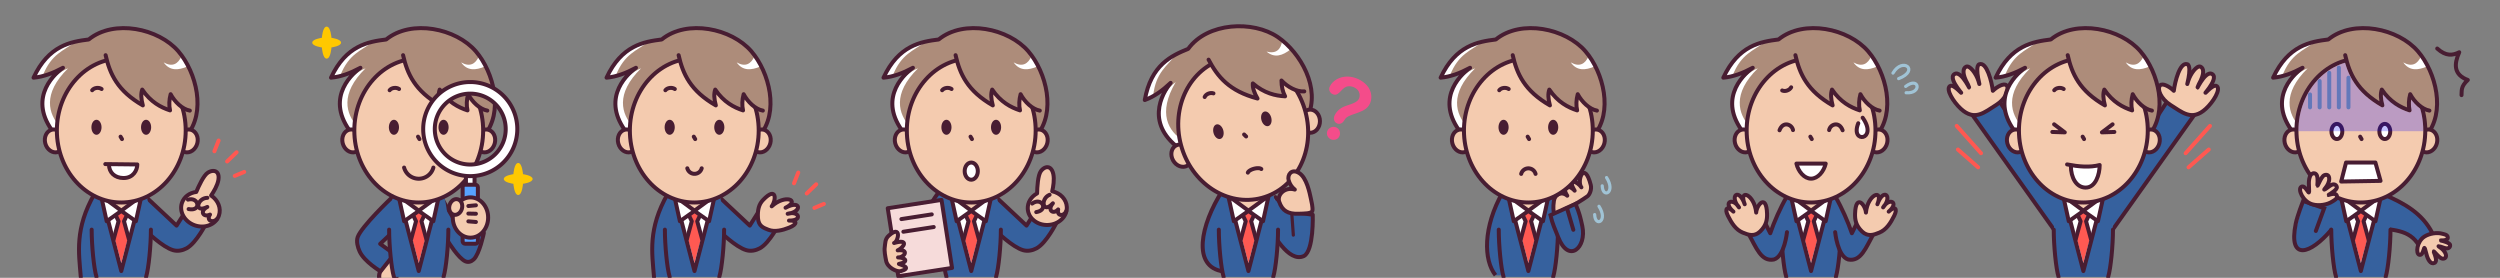 <svg width="1080" height="120" xmlns:xlink="http://www.w3.org/1999/xlink" xmlns="http://www.w3.org/2000/svg"><rect width="100%" height="100%" fill="#808080" stroke="none"/><path d="M862.256 41.47l-11.489 6.356 36.423 51.213 2.351-15.837zm75.488 0l11.489 6.356-36.424 51.213-2.35-15.837z" fill="#36619e"/><path d="M889.541 83.203l-27.285-41.734-11.489 6.356 36.424 51.213m23.268-15.835l27.285-41.733 11.489 6.356-36.424 51.213" fill="none" stroke="#481d32" stroke-linecap="round" stroke-width="1.729"/><use xlink:href="#a" transform="translate(367.185)"/><use xlink:href="#a" transform="translate(247.63)"/><use xlink:href="#b" transform="translate(247.63)"/><g id="b" fill-rule="evenodd"><path d="M40.814 83.744c-8.612 15.093-6.746 25.594-5.915 35.966h6.725c0-11.837 1.036-18.233 1.896-26.895" fill="#36619e"/><path d="M40.814 83.744c-8.612 15.093-6.746 25.515-5.915 35.886" stroke="#481d32" stroke-linecap="round" stroke-width="1.729" fill="none"/></g><ellipse transform="matrix(-.585 .811 .877 .481 0 0)" cx="21.715" cy="206.722" rx="6.081" ry="3.72" fill="#f4cbaf" stroke="#481d32" stroke-width="1.735"/><path d="M176.795 93.53l-12.566 11.82 6.091 4.408-5.905 7.468s-6.993-4.113-9.04-8.59c-.844-1.84-1.519-4.342-.839-6.247 1.62-4.543 14.368-16.674 14.368-16.674m21.536-.761l10.015 17.317 2.034-6.358 6.54 4.724s-1.87 9.121-4.417 11.45c-1.047.957-2.32 1.36-3.584.802-3.014-1.33-7.355-8.401-7.355-8.401" fill="#36619e" stroke="#481d32" stroke-linecap="round" stroke-width="1.729" stroke-linejoin="round"/><use xlink:href="#c" transform="translate(128.502)"/><use xlink:href="#d" transform="translate(128.502)"/><path d="M187.22 72.396a6.548 6.499 0 01-6.325 4.816 6.548 6.499 0 01-6.325-4.817" fill="none" stroke="#481d32" stroke-linecap="round" stroke-linejoin="round" stroke-width="1.729"/><path fill="#fff" d="M205.008 74.23h-3.721v7.444h3.721z" stroke="#481d32" stroke-width="1.729"/><path d="M203.146 35.44a20.325 20.325 0 0120.326 20.325 20.325 20.325 0 01-20.326 20.325 20.325 20.325 0 01-20.324-20.325 20.325 20.325 0 0120.324-20.325zm0 5.009a15.316 15.316 0 00-15.314 15.316 15.316 15.316 0 0015.314 15.316 15.316 15.316 0 0015.316-15.316 15.316 15.316 0 00-15.316-15.316z" fill="#fff" stroke="#481d32" stroke-width="1.729"/><rect x="199.855" y="79.812" width="6.584" height="25.479" rx="1.037" ry="1.037" fill="#57a2ff" stroke="#481d32" stroke-width="1.729" stroke-linejoin="round"/><ellipse cx="-203.238" cy="93.971" rx="7.641" ry="8.705" fill="#f4cbaf" transform="scale(-1 1)" stroke="#481d32" stroke-width="1.729"/><ellipse transform="scale(-1 1) rotate(-14.833)" cx="-213.192" cy="36.039" rx="2.783" ry="3.442" fill="#f4cbaf" stroke="#481d32" stroke-width="1.729"/><path d="M205.594 95.895l-3.266-.272m3.27-3.285l-3.275-.072m3.268-3.576l-3.261.31" fill="none" stroke="#481d32" stroke-width="1.729" stroke-linecap="round"/><path d="M221.786 75.246s.32-4.84 2.074-4.84c1.754 0 2.075 4.84 2.075 4.84s4.148.529 4.148 2.075c0 1.546-4.148 2.074-4.148 2.074s-.32 4.84-2.074 4.84c-1.754 0-2.075-4.84-2.075-4.84s-4.148-.528-4.148-2.074c0-1.546 4.148-2.075 4.148-2.075zM139.044 16.34s.32-4.84 2.074-4.84c1.755 0 2.074 4.84 2.074 4.84s4.15.528 4.15 2.074c0 1.546-4.15 2.075-4.15 2.075s-.319 4.84-2.074 4.84-2.074-4.84-2.074-4.84-4.149-.529-4.149-2.075c0-1.546 4.15-2.074 4.15-2.074z" fill="#ffc800"/><path d="M63.681 85.667l12.594 11.79 4.013-6.357 9.013 4.938s-4.367 8.907-8.705 11.236c-1.782.957-3.858 1.36-5.803.802-4.636-1.33-11.548-8.186-11.548-8.186" fill="#36619e" stroke="#481d32" stroke-linejoin="round" stroke-width="1.729" id="a"/><g id="c"><path d="M41.674 84.424c-1.33 2.992-2.075 11.685-2.075 17.588 0 5.903.953 14.425 2.075 17.588h21.438c1.122-3.163 2.075-11.684 2.075-17.588 0-5.904-.745-14.596-2.075-17.588z" fill="#36619e"/><path d="M43.75 83.906l8.643 33.188 8.643-33.188" fill="#fff"/><path d="M39.6 99.202c0 6.846.952 16.728 2.074 20.397m21.438 0c1.122-3.67 2.075-13.551 2.075-20.398" fill="none" stroke="#481d32" stroke-linecap="round" stroke-width="1.729"/><path d="M49.015 90.986l2.2 4.598-1.65 7.578 2.828 10.39 2.827-10.39-1.65-7.578 2.2-4.598z" fill="#ff5952"/><path d="M55.79 103.732l-2.22-8.148 2.2-4.598h-6.754l2.2 4.598-2.22 8.147" fill="none" stroke="#481d32" stroke-linejoin="round" stroke-width="1.729"/><path d="M43.75 83.906l4.89 18.772 3.753 14.416 8.643-33.188" fill="none" stroke="#481d32" stroke-linejoin="round" stroke-width="1.729"/><path fill="#f4cbaf" stroke="#481d32" stroke-width="1.729" d="M46.603 83.732h11.581v7.434h-11.58z"/><path d="M43.664 84.597l2.42 10.976 6.31-4.442 6.31 4.442 2.42-10.976-8.73 6.419z" fill="#fff" fill-rule="evenodd" stroke="#481d32" stroke-width="1.729" stroke-linejoin="round"/></g><g id="d"><path d="M28.058 62.522h48.157c14.246-9.27 9.61-30.127.856-40.335-8.482-9.89-27.77-14.064-38.746-5.133-7.61.952-17.318 2.496-23.834 16.5 4.278-.373 8.434-1.96 12.712-4.277-5.215 3.752-17.54 16.347.855 33.245z" fill="#ad8c7a"/><path d="M70.715 26.954c3.73 2.144 6.243.688 7.7-2.69 1.223 1.468 2.12 2.935 2.69 4.4-4.165 1.815-7.849 1.996-10.39-1.71zM14.98 33.432l3.545-.855c3.618-9.336 9.32-10.813 13.2-13.934-4.074 1.349-11.448 3.778-16.745 14.79zm11 21.39l-2.689 2.2c-10.637-12.566-1.238-24.824 6.112-27.501-11.25 11.038-8.47 19.748-3.423 25.3z" fill="#fff"/><path d="M80.48 58.809c8.834-10.313 4.317-27.614-3.41-36.622-8.48-9.89-27.769-14.064-38.745-5.133-7.61.952-17.318 2.496-23.834 16.5 4.278-.373 8.434-1.96 12.712-4.277-4.852 3.49-15.858 14.636-2.552 29.78" fill="none" stroke="#481d32" stroke-linecap="round" stroke-linejoin="round" stroke-width="1.729"/><ellipse transform="rotate(-14.855)" cx="7.225" cy="64.899" rx="4.198" ry="5.002" fill="#f4cbaf" stroke="#481d32" stroke-width="1.729"/><ellipse transform="scale(-1 1) rotate(-14.855)" cx="-94.059" cy="38.035" rx="4.198" ry="5.002" fill="#f4cbaf" stroke="#481d32" stroke-width="1.729"/><ellipse cx="52.394" cy="56.369" rx="27.829" ry="31.114" fill="#f4cbaf" stroke-width="1.307"/><ellipse cx="52.394" cy="56.369" rx="27.829" ry="31.114" fill="none" stroke="#481d32" stroke-width="1.729"/><path d="M45.627 23.839c1.82 8.106 5.117 15.415 16.075 21.693-.74-2.711-.9-5.037-.259-6.827 3.65 5.41 8.08 7.7 12.013 8.988-.507-2.215-.385-4.555.26-7 1.72 3.29 5.083 6.527 8.297 7.087-2.772-6.218-3.654-11.1-10.608-17.968-9.275-9.16-17.108-6.96-25.778-5.973z" fill="#ad8c7a"/><path d="M45.627 23.839c1.82 8.106 5.117 15.415 16.075 21.693-.74-2.711-.9-5.037-.259-6.827 3.65 5.41 8.08 7.7 12.013 8.988-.507-2.215-.385-4.555.26-7 1.72 3.29 5.083 6.527 8.297 7.087" fill="none" stroke="#481d32" stroke-linecap="round" stroke-linejoin="round" stroke-width="1.729"/></g><path d="M52.085 59.037l.617 1.05" fill="none" stroke="#481d32" stroke-linecap="round" stroke-width="1.729" id="f"/><g id="h" stroke-width="1.729" stroke="#481d32" stroke-linecap="round" stroke-linejoin="round"><path d="M94.352 77.704c-.392 2.377-1.988 5.053-3.155 6.762 3.064 2.048 4.438 5.56 3.381 8.643-1.328 3.862-5.98 5.764-10.39 4.248-4.411-1.516-6.911-5.877-5.583-9.74.872-2.53 3.235-4.324 6.18-4.694 1.002-2.408 3.19-7.23 5.06-8.367.787-.48 1.584-.727 2.29-.726 1.549.005 2.654 1.223 2.217 3.874z" fill="#f4cbaf"/><path d="M81.202 86.242c4.791-1.333 5.891 5.237.278 4.074m8.1-4.856c-4.476.07-5.91 6.873-.019 3.94-3.53 1.889-1.646 4.716 1.16 3.297-1.717 2.464 1.06 3.887 3.006 1.948" fill="none"/></g><g id="e" fill="#481d32" stroke-width="1.307"><ellipse cx="41.677" cy="54.986" rx="2.19" ry="3.247"/><ellipse cx="63.11" cy="54.986" rx="2.19" ry="3.247"/></g><path d="M39.818 38.987c.785-1.08 2.864-1.38 4.074-.53" fill="none" stroke="#481d32" stroke-linecap="round" stroke-width="1.729" id="g"/><path d="M45.49 70.886l13.82.159c0 2.449-1.719 5.884-5.98 5.863-3.82-.02-6.234-2.5-6.234-5.653" fill="#fff" stroke="#481d32" stroke-linecap="round" stroke-linejoin="round" stroke-width="1.729"/><path d="M105.508 74.274l-4.094 1.71m.794-10.204l-4.094 3.972m-3.667-9.045l-1.834 4.645" fill="none" stroke="#ff5851" stroke-linecap="round" stroke-width="1.729"/><path d="M820.212 33.967c9.244-3.596 1.7-9.51-2.45-2.396m5.683 8.496c6.992.542 5.691-7.266-.197-2.734" stroke-width="1.382" fill="none" stroke="#a0c3d5" stroke-linecap="round"/><path d="M528.051 82.428c-9.386 14.624-11.983 30.543-1.24 34.653l2.72.66c.616-11.82-.56-17.507.75-26.113" fill="#36619e"/><path d="M528.051 82.428c-9.386 14.624-13.322 32.99.481 34.836" fill="none" stroke="#481d32" stroke-width="1.729"/><path d="M574.365 37.595c1.326-3.04 4.778-4.647 7.97-4.516 3.093.128 6.16 1.553 8.228 3.884 2.07 2.334 2.553 6.016.764 8.646-1.414 2.078-3.938 2.786-6.169 3.595-1.596.58-3.488 1.035-4.347 2.65-.604 1.137-1.825 2.066-3.182 1.477-1.273-.552-1.699-2.011-1.18-3.237.82-1.937 2.449-3.363 4.377-4.129 1.82-.722 3.833-1.085 5.416-2.289 1.639-1.246 1.444-3.904-.072-5.173-1.41-1.18-3.604-1.767-5.273-.676-1.202.786-1.932 2.072-3.135 2.812-1.582.974-3.749-.616-3.546-2.418.025-.214.066-.428.15-.626h-.001zm.66 22.62c-1.37-.536-2.158-2.121-1.637-3.554.605-1.662 2.673-2.366 4.17-1.473 1.424.85 1.741 2.85.773 4.157-.75 1.011-2.167 1.316-3.306.87z" fill="#f44c8a"/><path d="M340.885 98.354c3.865-1.543 3.48-3.228-.043-3.072 6.128.146 4.3-4.4-.568-2.924 6.44-.801 5.755-6.294-.916-2.61 6.642-3.312-.256-5.94-5.98-.62 2.046-2.642 2.229-8.97-3.742-2.74-1.758 1.833-2.425 4.17-2.195 7.803.22 3.493 2.393 4.243 4.496 5.064 2.792 1.09 6.204.194 8.948-.901z" fill="#f4cbaf" stroke="#481d32" stroke-linecap="round" stroke-linejoin="round" stroke-width="1.729"/><path d="M355.905 88.102l-4.095 1.712m.795-10.206l-4.095 3.972m-3.667-9.044l-1.833 4.644" fill="none" stroke="#ff5851" stroke-linecap="round" stroke-width="1.729"/><path d="M649.205 83c-8.61 15.093-7.82 27.428-3.149 35.966h3.96c0-11.837 1.036-18.233 1.896-26.895" fill="#36619e"/><path d="M649.205 83c-8.61 15.093-8.345 29.443-3.148 35.887" stroke="#481d32" stroke-width="1.729" fill="none"/><path d="M690.76 89.114c4.137 6.446-1.683 9.293-1.87 3.584m5.14-15.992c4.138 6.445-1.68 9.292-1.87 3.584" stroke-width="1.382" fill="none" stroke="#a0c3d5" stroke-linecap="round"/><path d="M855.079 27.753c-2.54.865 1.315 12.824-.426 7.13-.908-2.968-3.69-6.84-5.319-6.054-1.356.655-1.824 2.996.777 7.573 2.24 5.478-2.491-6.543-5.82-4.374-3.329 2.169 6.388 11.433 1.711 6.894-1.012-.982-2.81-2.425-3.692-1.693-1.721 1.427 1.455 6.69 4.738 9.732 6.058 5.615 10.372 1.444 15.3-1.613 4.157-2.58 5.938-6.916 4.463-8.478-1.038-1.1-4.06.539-5.894 2.358-.509-3.997-2.63-12.57-5.838-11.476zm89.842 0c2.54.865-1.315 12.824.426 7.13.908-2.968 3.69-6.84 5.319-6.054 1.356.655 1.824 2.996-.777 7.573-2.24 5.478 2.491-6.543 5.82-4.374 3.329 2.169-6.388 11.433-1.711 6.894 1.012-.982 2.81-2.425 3.692-1.693 1.721 1.427-1.455 6.69-4.738 9.732-6.058 5.615-10.372 1.444-15.3-1.613-4.157-2.58-5.938-6.916-4.463-8.478 1.038-1.1 4.06.539 5.894 2.358.509-3.997 2.63-12.57 5.838-11.476z" fill="#f4cbaf" stroke="#481d32" stroke-linecap="round" stroke-linejoin="round" stroke-width="1.729"/><path d="M845.813 64.599l8.734 7.682m-9.252-17.88l10.51 11.785m98.382-1.587l-8.734 7.682m9.252-17.88l-10.51 11.785" fill="none" stroke="#ff5851" stroke-linecap="round" stroke-width="1.729"/><path d="M1009.956 84.5c-1.684 2.13-13.934-2.571-6.668 3.81l-7.753-1.175c-1.57 3.42-1.836 5.397-2.723 8.383-5.248 17.684 6.013 14.325 16.708.594" fill="#36619e"/><path d="M1000.44 99.779l3.598-9.8-9.093-3.17s-2.5 6.405-3.18 9.757c-3.355 16.513 6.378 13.336 15.378 2.679" fill="none" stroke="#481d32" stroke-linecap="round" stroke-width="1.729"/><path d="M1029.838 84.038c9 3.864 16.596 8.16 20.95 16.67l-5.761 5.412c-4.163-7.265-11.645-6.71-20.45-7.938z" fill="#36619e" stroke-width="1.729" stroke="#481d32"/><path d="M1045.17 110.073c1.868.473 1.856-4.342 2.414-2.605.626 1.946.875 4.429 2.44 5.879.573.53 1.585.556 2.088-.14.6-.83-.058-2.754-.685-4.287-.603-1.472 2.178 2.645 3.696 2.814 1.156.129 1.81-.626 1.465-1.84-.364-1.288-1.49-2.402-2.56-3.075-2.035-1.277 1.896.404 2.454.4.912.312 2.063-.202 1.97-1.283.068-1.036-3.004-1.81-3.903-2.003-1.16-.248 3.07.449 2.887-1.39-.12-1.194-1.46-1.296-2.322-1.55-2.298-.675-5.634-.175-7.808 1.237-3.29 2.136-3.792 7.423-2.135 7.843z" fill="#f4cbaf" stroke-width="1.729" stroke="#481d32" stroke-linecap="round" stroke-linejoin="round"/><path d="M1052.88 20.969c3.796 3.457 6.75 2.993 9.508 1.605-2.3 5.202-2.446 9.668 3.704 11.976-3.142 2.927-2.55 4.61-2.716 6.544" fill="none" stroke="#481d32" stroke-linecap="round" stroke-linejoin="round" stroke-width="1.729"/><use xlink:href="#c" transform="translate(247.63)"/><use xlink:href="#c" transform="translate(367.185)"/><g stroke="#481d32" stroke-linecap="round" stroke-linejoin="round"><path d="M550.958 85.149c6.514 7.3 9.327 6.493 16.146 7.62 0 0 .523 15.508-3.815 17.836-6.736 3.128-13.636-10.386-15.15-12.517" fill="#36619e" stroke-width="1.729"/><path d="M558.045 92.16l.673 9.412" fill="none" stroke-width="1.383"/></g><use xlink:href="#c" transform="translate(486.932)"/><use xlink:href="#c" transform="translate(607.862)"/><use xlink:href="#c" transform="translate(729.986)"/><use xlink:href="#c" transform="translate(847.617)"/><use xlink:href="#c" transform="translate(967.498)"/><use xlink:href="#e" transform="translate(128.502)"/><use xlink:href="#f" transform="translate(128.502)"/><use xlink:href="#g" transform="translate(128.502)"/><use xlink:href="#d" transform="translate(247.536)"/><use xlink:href="#e" transform="translate(247.63)"/><use xlink:href="#f" transform="translate(247.63)"/><use xlink:href="#g" transform="translate(247.63)"/><path d="M303.127 72.71a3.213 3.218 0 01-3.103 2.385 3.213 3.218 0 01-3.104-2.385" fill="none" stroke="#481d32" stroke-linecap="round" stroke-width="1.729"/><path d="M407.244 80.967c-8.612 15.093-8.23 13.6-5.915 22.138h6.725c0-11.837 1.036-4.405 1.896-13.067" fill="#36619e"/><path d="M407.244 80.967c-7.128 8.37-8.143 13.607-5.915 22.058" fill="none" stroke="#481d32" stroke-width="1.729"/><path fill="#f6dbda" d="M406.735 86.363l-23.232 3.597 4.55 29.38 23.23-3.597z" stroke-width="1.729" stroke="#481d32" stroke-linejoin="round"/><path d="M402.523 92.612l-13.115 2.03m13.962 3.436l-13.115 2.03" fill="none" stroke-width="1.729" stroke="#481d32" stroke-linecap="round"/><path d="M387.96 111.204c2.67.158 5.104-3.636-.153-3.055 2.692-1.224 5.076-5.122-1.56-3.178 1.949-.66 3.256-8.085-2.26-3.208-1.735 1.533-1.508 3.263-1.772 4.95-.266 1.697.227 4.067.58 5.928.574 3.023 4.702 4.925 6.29 4.505 5.055-1.49.468-2.57-.755-3.144 4.262-.767 3.144-2.708-.37-2.798z" fill="#f4cbaf" stroke-width="1.729" stroke="#481d32" stroke-linecap="round" stroke-linejoin="round"/><use xlink:href="#h" transform="rotate(-21.439 268.035 -876.183)"/><use xlink:href="#d" transform="translate(367.184)"/><use xlink:href="#e" transform="translate(367.185)"/><use xlink:href="#g" transform="translate(367.185)"/><use xlink:href="#f" transform="translate(367.184)"/><ellipse cx="419.579" cy="73.928" rx="2.837" ry="3.71" fill="#fff" stroke="#481d32" stroke-width="1.729"/><g transform="rotate(-15 531.654 41.567)"><use xlink:href="#d" transform="translate(480.893)"/><use xlink:href="#f" transform="translate(480.893)"/><use xlink:href="#e" transform="translate(480.893)"/><use xlink:href="#g" transform="translate(480.893)"/><path d="M530.28 75.37a3.113 1.26 0 013.006-.934 3.113 1.26 0 013.007.934" fill="none" stroke="#481d32" stroke-linecap="round" stroke-width="1.729"/></g><path d="M556.696 77.883c.435 1.545 1.254 2.914 2.667 4.012-4.226-1.313-7.8 2.197-6.743 5.28 1.328 3.864 3.713 5.338 8.375 5.166 2.343-.086 5.762.008 5.972-1.363.21-1.37-.407-3.96-.635-5.015-.57-2.643-1.826-9.21-5.129-11.23-3.335-2.04-5.15.866-4.507 3.15zM671.473 92.573c-.469-1.64-.57-2.95-.19-5.782.381-2.832 3.37-4.335 5.771-2.245-2.823-4.443.871-4.858 3.187-2.177-3.626-6.112 1.357-3.851 2.926-1.448-2.146-2.602 1.233-12.022 4.04-1.034.506 1.985-.543 4.255-1.422 4.902 0 0-3.219 2.218-5.054 3.276-2.897 1.672-9.258 4.509-9.258 4.509z" fill="#f4cbaf" stroke="#481d32" stroke-linejoin="round" stroke-width="1.729"/><path d="M680.631 88.069c1.687 3.944 2.178 6.165 2.927 9.664 1.974 9.215-5.91 16.404-10.462 4.61-1.282-3.322-2.428-5.494-3.306-9.386z" fill="#36619e" stroke-width="1.729" stroke="#481d32"/><path d="M676.947 89.966l2.733 9.31" fill="none" stroke-width="1.729" stroke="#481d32" stroke-linecap="round"/><use xlink:href="#d" transform="translate(607.862)"/><use xlink:href="#f" transform="translate(607.862)"/><use xlink:href="#e" transform="translate(607.862)"/><use xlink:href="#g" transform="translate(607.862)"/><path d="M663.36 75.115a3.213 3.218 0 00-3.105-2.386 3.213 3.218 0 00-3.103 2.386" fill="none" stroke="#481d32" stroke-linecap="round" stroke-width="1.729"/><path d="M792.929 85.068c2.604 4.413 5.478 10.91 7.075 15.694l2.908-5.805 6.593 5.803c-3.517 6.394-5.607 12.374-11.05 11.347-4.636-1.33-5.671-11.817-5.671-11.817" fill="#36619e" stroke-width="1.729" stroke="#481d32" stroke-linecap="round" stroke-linejoin="round"/><path d="M815.923 91.42c4.74-4.058.265-6.257-2.418-1.83 4.33-4.985.077-8.68-2.468-1.351 2.776-7.027-4.233-4.324-4.951 3.597-.247-3.392-4.411-8.308-4.697.47-.084 2.583.316 5.055 2.961 7.65 2.542 2.496 5.204 1.485 7.532.529 3.005-1.235 4.83-4.073 6.435-7.32 1.604-3.246.169-4.26-2.394-1.745z" fill="#f4cbaf" stroke-width="1.729" stroke="#481d32" stroke-linecap="round" stroke-linejoin="round"/><path d="M771.829 85.068c-2.604 4.413-5.477 10.91-7.075 15.694l-2.908-5.805-6.593 5.803c3.518 6.394 5.607 12.374 11.05 11.347 4.637-1.33 5.672-11.817 5.672-11.817" fill="#36619e" stroke-width="1.729" stroke="#481d32" stroke-linecap="round" stroke-linejoin="round"/><path d="M748.835 91.42c-4.74-4.058-.265-6.257 2.419-1.83-4.331-4.985-.077-8.68 2.468-1.351-2.777-7.027 4.232-4.324 4.95 3.597.247-3.392 4.412-8.308 4.697.47.084 2.583-.316 5.055-2.96 7.65-2.543 2.496-5.205 1.485-7.533.529-3.005-1.235-4.83-4.073-6.435-7.32-1.604-3.246-.168-4.26 2.394-1.745z" fill="#f4cbaf" stroke-width="1.729" stroke="#481d32" stroke-linecap="round" stroke-linejoin="round"/><use xlink:href="#d" transform="translate(729.986)"/><use xlink:href="#f" transform="translate(729.986)"/><path d="M788.704 70.677c-.767 3.354-3.361 6.502-6.325 6.502s-5.558-3.148-6.325-6.502z" fill="#fff" stroke="#481d32" stroke-linejoin="round" stroke-width="1.729"/><path d="M768.747 56.283c1.498-4.1 5.405-2.567 5.832-.086m21.432.086c-1.498-4.1-5.404-2.567-5.832-.086M769.906 39.08c1.188.61 3.18-.06 3.877-1.362" stroke-width="1.729" fill="none" stroke="#481d32" stroke-linecap="round"/><path d="M802.776 53.238c-3.667 9.107 8.79 7.373 1.895-2.384" fill="#fff" stroke="#481d32" stroke-linecap="round" stroke-width="1.729"/><use xlink:href="#d" transform="translate(847.617)"/><use xlink:href="#f" transform="translate(847.617)"/><use xlink:href="#g" transform="translate(847.617)"/><path d="M892.982 71.029c5.078.989 9.899 1.38 14.07.264 0 4.072-1.75 9.783-6.09 9.748-3.887-.032-6.345-4.157-6.345-9.4" fill="#fff" stroke="#481d32" stroke-linecap="round" stroke-linejoin="round" stroke-width="1.729"/><path d="M912.64 52.849a.864.864 0 00-.538.18l-4.58 3.459a.864.864 0 00.548 1.555l5.357-.174a.864.864 0 10-.054-1.728l-2.636.084 2.406-1.814a.864.864 0 00-.502-1.562zm-25.26 0a.864.864 0 01.538.18l4.581 3.459a.864.864 0 01-.549 1.555l-5.356-.174a.864.864 0 11.053-1.728l2.637.084-2.407-1.814a.864.864 0 01.503-1.562z" fill="#481d32"/><use xlink:href="#d" transform="translate(967.497)"/><use xlink:href="#f" transform="translate(967.497)"/><path d="M994.144 80.716c1.81-1.112 3.38 3.968 3.397 1.954.02-2.256-.533-4.955.64-6.997.428-.747 1.486-1.106 2.243-.54.906.68.844 2.925.687 4.746-.152 1.75 1.426-3.502 2.97-4.18 1.174-.514 2.11.068 2.146 1.46.04 1.478-.78 3.02-1.688 4.08-1.723 2.015 1.865-1.047 2.455-1.224.858-.63 2.238-.464 2.495.705.413 1.07-2.57 2.894-3.453 3.392-1.14.642 3.087-1.48 3.498.519.266 1.296-1.112 1.843-1.938 2.394-2.2 1.466-5.875 2.033-8.63 1.257-4.164-1.172-6.43-6.58-4.822-7.566z" fill="#f4cbaf" stroke="#481d32" stroke-linejoin="round" stroke-width="1.729"/><path d="M1013.494 70.204l-2.107 8.219 17.009-.287-2.224-7.932z" fill="#fff" stroke="#481d32" stroke-linejoin="round" stroke-width="1.729"/><ellipse cx="1009.531" cy="56.792" rx="2.345" ry="3.272" fill="#fff" stroke="#481d32" stroke-width="1.729"/><ellipse cx="1030.238" cy="56.792" rx="2.345" ry="3.272" fill="#fff" stroke="#481d32" stroke-width="1.729"/><path d="M997.937 46.375v-5.58m8.297 5.58V31.46m4.149 14.915v-17.16m-8.297 17.16V35.004m12.445 11.37V33.572" fill="none" stroke="#819da5" stroke-linecap="round" stroke-width="1.728"/><path d="M1013.06 27.113c-11.558 3.388-20.134 15.154-20.134 29.256 0 .101.005.2.006.3h53.918c0-.1.005-.199.005-.3a33.56 33.56 0 00-1.347-9.445c-1.447-1.023-2.753-2.382-3.807-3.865-.197 1.538-.238 3.033.084 4.441a.864.864 0 01-1.111 1.014c-3.593-1.176-7.64-3.355-11.149-7.723-.082 1.294.015 2.75.496 4.514a.864.864 0 01-1.263.976c-9.736-5.578-13.638-12.124-15.697-19.168z" fill="#00f" fill-opacity=".235"/></svg>